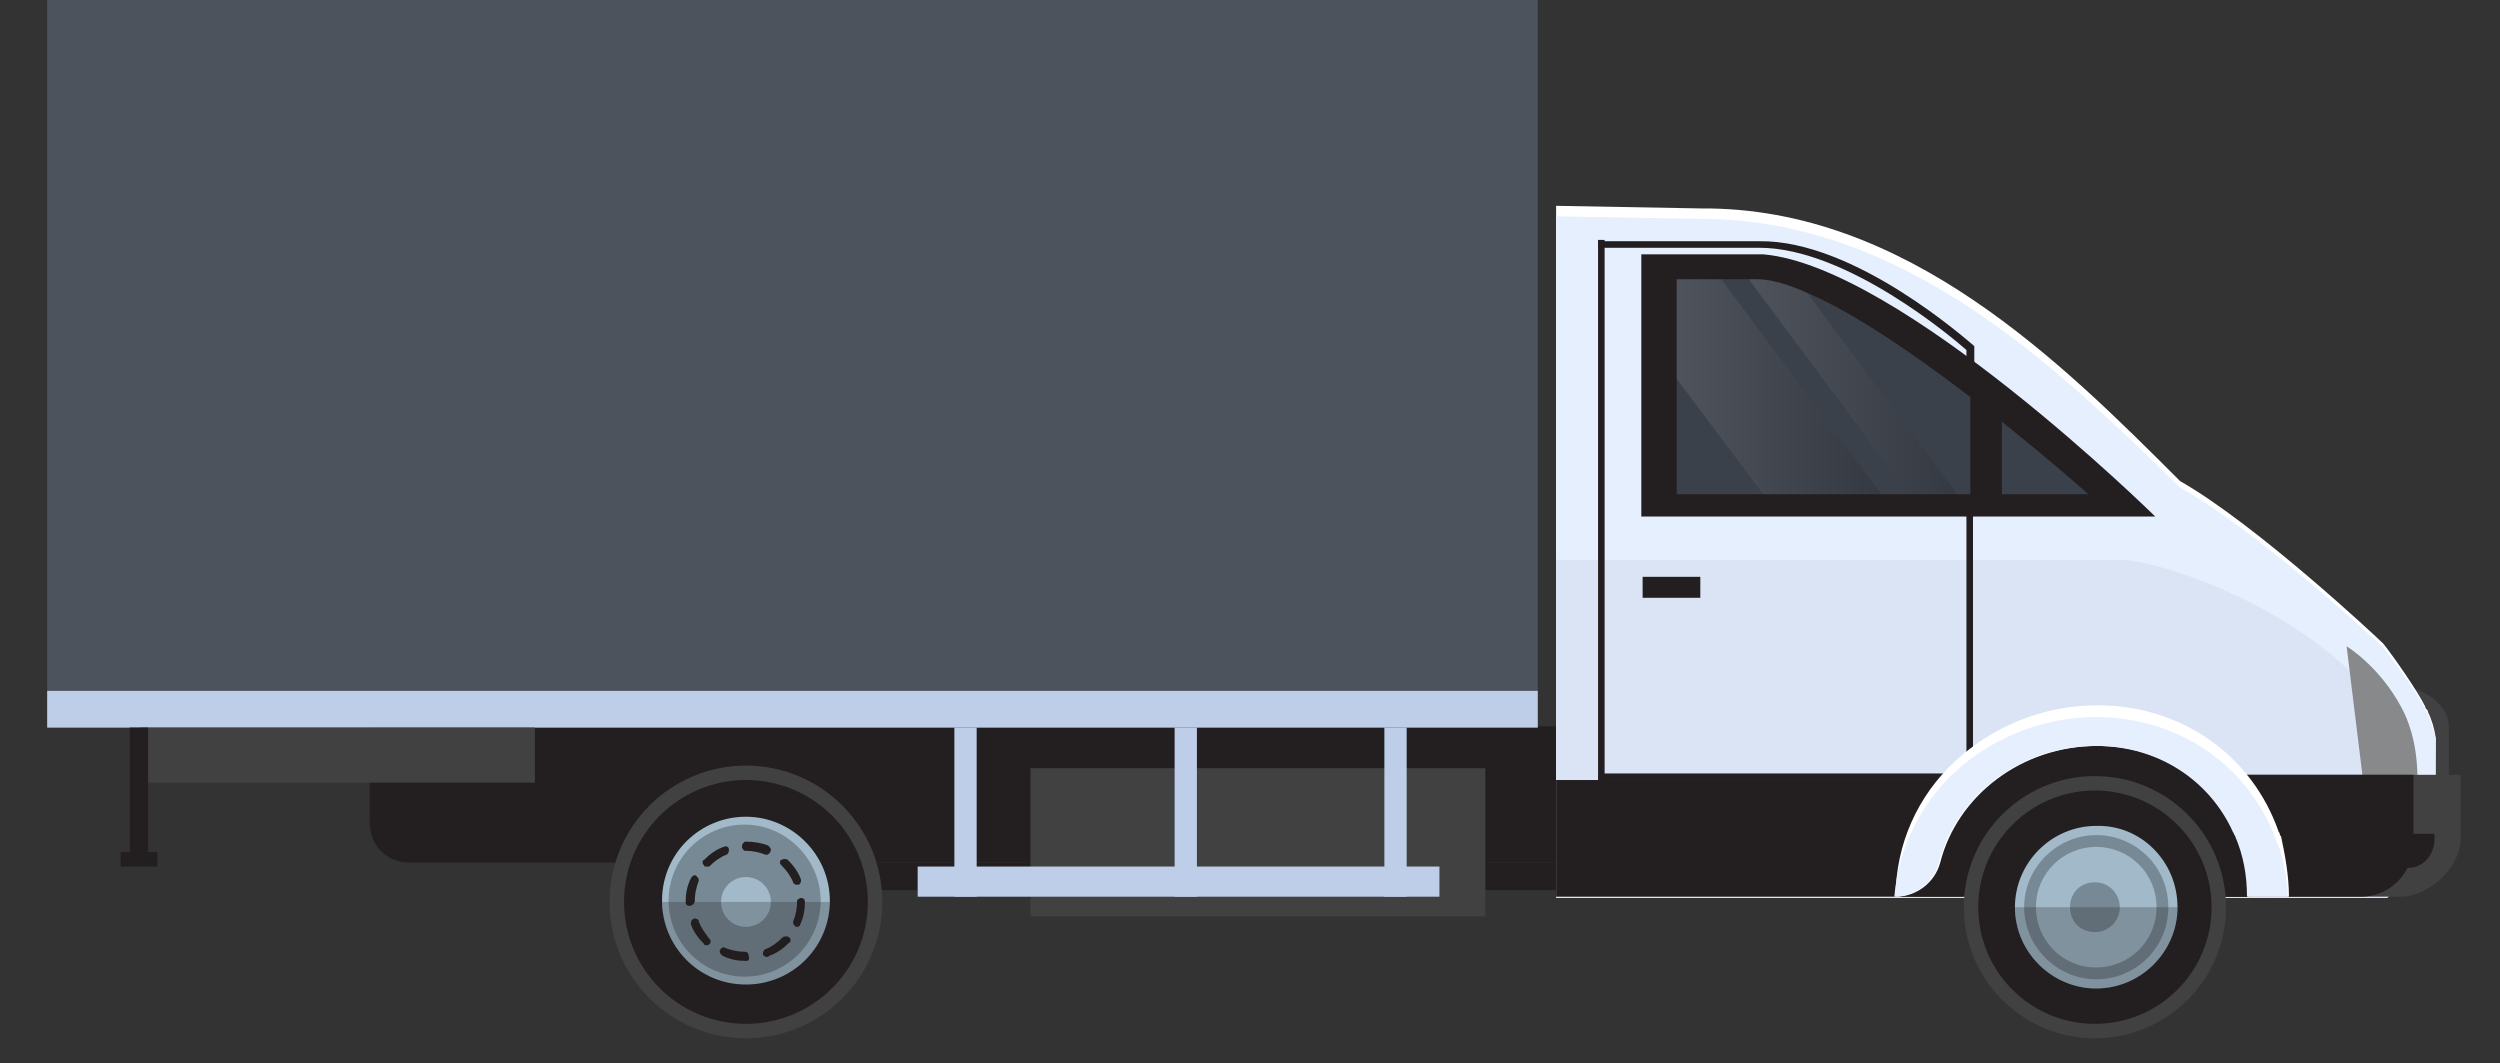 <?xml version="1.0" encoding="utf-8"?>
<!-- Generator: Adobe Illustrator 22.0.1, SVG Export Plug-In . SVG Version: 6.00 Build 0)  -->
<svg version="1.1" id="Layer_1" xmlns="http://www.w3.org/2000/svg" xmlns:xlink="http://www.w3.org/1999/xlink" x="0px" y="0px"
	 viewBox="0 0 190.7 81.1" style="enable-background:new 0 0 190.7 81.1;" xml:space="preserve">
<rect x="0" y="0" width="190.7" height="81.1" fill="#333333" stroke="none"/>
<style type="text/css">
	.st0{fill:#231F20;}
	.st1{fill:#414142;}
	.st2{fill:#A2B9C9;}
	.st3{fill:#778994;}
	.st4{opacity:0.25;fill:#231F20;enable-background:new    ;}
	.st5{fill:#4C535D;}
	.st6{fill:#BECEE8;}
	.st7{fill:#414042;}
	.st8{fill:#FFFFFF;}
	.st9{fill:#E6EFFD;}
	.st10{fill:#DAE4F5;}
	.st11{fill:#88898A;}
	.st12{fill:#3B414A;}
	.st13{opacity:0.1;fill:url(#SVGID_1_);enable-background:new    ;}
	.st14{opacity:0.1;fill:url(#SVGID_2_);enable-background:new    ;}
</style>
<path class="st0" d="M31.2,65.8h112.2c1.6,0,3-1.3,3-3v-4.4c0-1.6-1.3-3-3-3H28.2v7.3C28.2,64.5,29.5,65.8,31.2,65.8z"/>
<rect x="58" y="65.8" class="st0" width="61.8" height="2.1"/>
<ellipse class="st1" cx="56.9" cy="68.8" rx="10.4" ry="10.4"/>
<ellipse class="st0" cx="56.9" cy="68.8" rx="9.3" ry="9.3"/>
<path class="st2" d="M63.3,68.7L63.3,68.7c0,3.6-2.9,6.4-6.4,6.4c-3.6,0-6.4-2.9-6.4-6.4v0c0-3.6,2.9-6.4,6.4-6.4
	S63.3,65.2,63.3,68.7z"/>
<path class="st3" d="M62.6,68.7c0,3.2-2.6,5.8-5.8,5.8c-3.2,0-5.8-2.6-5.8-5.8c0-3.2,2.6-5.8,5.8-5.8S62.6,65.6,62.6,68.7z"/>
<circle class="st2" cx="56.9" cy="68.8" r="1.9"/>
<path class="st0" d="M56.9,73.3L56.9,73.3c-0.6,0-1.2-0.1-1.8-0.4c-0.1-0.1-0.2-0.2-0.2-0.3c0,0,0-0.1,0-0.1
	c0.1-0.2,0.3-0.3,0.4-0.2c0.5,0.2,1,0.3,1.5,0.3l0,0c0.2,0,0.3,0.1,0.3,0.3v0C57.2,73.2,57.1,73.3,56.9,73.3z M58.5,73
	c-0.1,0-0.3-0.1-0.3-0.2c0,0,0-0.1,0-0.1c0-0.1,0.1-0.3,0.2-0.3c0.5-0.2,0.9-0.5,1.3-0.9c0.1-0.1,0.4-0.1,0.5,0
	c0.1,0.1,0.1,0.1,0.1,0.2c0,0.1,0,0.2-0.1,0.2c-0.4,0.4-0.9,0.8-1.5,1C58.6,73,58.5,73,58.5,73z M53.9,72.1c-0.1,0-0.2,0-0.2-0.1
	c-0.4-0.4-0.8-0.9-1-1.5c0,0,0-0.1,0-0.1c0-0.1,0.1-0.3,0.2-0.3c0.1-0.1,0.3,0,0.4,0.1v0l0,0.1c0,0,0,0,0,0c0.2,0.5,0.5,0.9,0.8,1.3
	c0.1,0.1,0.1,0.1,0.1,0.2c0,0.1,0,0.2-0.1,0.2C54.1,72.1,54,72.1,53.9,72.1z M60.8,70.7c0,0-0.1,0-0.1,0c-0.1-0.1-0.2-0.2-0.2-0.3
	c0,0,0-0.1,0-0.1c0.2-0.5,0.3-1,0.3-1.5v0c0-0.1,0-0.2,0.1-0.2c0.1-0.1,0.1-0.1,0.2-0.1c0.2,0,0.3,0.1,0.3,0.3v0
	c0,0.6-0.1,1.2-0.4,1.8C61.1,70.6,60.9,70.7,60.8,70.7z M52.6,69.1L52.6,69.1c-0.2,0-0.3-0.1-0.3-0.3v0c0-0.6,0.1-1.2,0.4-1.8
	c0.1-0.2,0.3-0.3,0.4-0.2c0.1,0.1,0.2,0.2,0.2,0.3c0,0,0,0.1,0,0.1l0,0c0,0,0,0,0,0c-0.2,0.5-0.3,1-0.3,1.5v0
	C53,68.9,52.8,69.1,52.6,69.1z M60.8,67.5c-0.1,0-0.3-0.1-0.3-0.2c-0.2-0.5-0.5-0.9-0.9-1.3c-0.1-0.1-0.1-0.1-0.1-0.2
	c0-0.1,0-0.2,0.1-0.2c0.1-0.1,0.4-0.1,0.5,0c0.4,0.4,0.8,0.9,1,1.5c0,0,0,0.1,0,0.1c0,0.1-0.1,0.3-0.2,0.3
	C60.9,67.4,60.8,67.5,60.8,67.5z M53.9,66.1c-0.1,0-0.2,0-0.2-0.1c-0.1-0.1-0.1-0.1-0.1-0.2c0-0.1,0-0.2,0.1-0.2
	c0.4-0.4,0.9-0.8,1.5-1c0.2-0.1,0.4,0,0.4,0.2c0,0,0,0.1,0,0.1c0,0.1-0.1,0.3-0.2,0.3c-0.5,0.2-0.9,0.5-1.3,0.9
	C54,66.1,53.9,66.1,53.9,66.1z M58.5,65.2c0,0-0.1,0-0.1,0c-0.5-0.2-1-0.3-1.5-0.3h0c-0.1,0-0.2,0-0.2-0.1c-0.1-0.1-0.1-0.1-0.1-0.2
	c0-0.1,0-0.2,0.1-0.3c0.1-0.1,0.1-0.1,0.2-0.1h0c0.6,0,1.2,0.1,1.7,0.3c0.1,0.1,0.2,0.2,0.2,0.3c0,0,0,0.1,0,0.1
	C58.7,65.1,58.6,65.2,58.5,65.2z"/>
<path class="st4" d="M63.3,68.8c0,3.6-2.9,6.4-6.4,6.4c-3.6,0-6.4-2.9-6.4-6.4H63.3z"/>
<rect x="3.6" y="-1" class="st5" width="113.7" height="56.5"/>
<rect x="3.6" y="52.7" class="st6" width="113.7" height="2.8"/>
<rect x="10.7" y="55.5" class="st1" width="30.1" height="4.2"/>
<rect x="78.6" y="58.6" class="st1" width="34.7" height="11.3"/>
<rect x="72.8" y="55.5" class="st6" width="1.7" height="12.9"/>
<rect x="89.6" y="55.5" class="st6" width="1.7" height="12.9"/>
<rect x="105.6" y="55.5" class="st6" width="1.7" height="12.9"/>
<rect x="70" y="66.1" class="st6" width="39.8" height="2.3"/>
<rect x="9.9" y="55.5" class="st0" width="1.4" height="9.8"/>
<rect x="9.2" y="65" class="st0" width="2.8" height="1.1"/>
<path class="st7" d="M184.1,52.5c0,0,2.7,0.8,2.7,3s0,4.4,0,4.4h-1.8L184.1,52.5z"/>
<path class="st8" d="M185.8,56.3c-0.1-0.7-0.3-1.4-0.6-2c0-0.1,0-0.1-0.1-0.2s-0.1-0.1-0.1-0.2c-0.6-1.2-2.4-3.8-3.2-4.8
	c-0.5-0.5-9.7-9.1-15.5-12.4c-9-9-20.9-20.9-36.5-20.8l-11.1-0.2v52.5l65.6-0.1c-1.6,0,1.4-1.6,1.4-3.8L185.8,56.3L185.8,56.3z"/>
<path class="st9" d="M185.2,54.5c0-0.1,0-0.1-0.1-0.2s-0.1-0.1-0.1-0.2c-0.6-1.2-2.4-3.7-3.2-4.7c-0.5-0.5-9.7-9-15.5-12.2
	c-9-8.8-20.9-20.5-36.5-20.5l-11.1-0.2v51.8h63.4c0,0,3.7-1.7,3.7-3.9v-8.1C185.6,55.8,185.5,55.1,185.2,54.5z"/>
<path class="st10" d="M180.3,52.3c-5.4-6.1-15.6-9.6-18.6-9.6h-43v25.8l63.4,0c0,0,1.7-1.6,1.7-3.4C183.9,65,185.8,58.4,180.3,52.3z
	"/>
<g>
	<rect x="150" y="38.8" class="st0" width="0.5" height="23.5"/>
</g>
<rect x="118.7" y="59.5" class="st0" width="31.1" height="8.9"/>
<g>
	<path class="st11" d="M184.3,61c0,0,0.6-3.8-1.1-7c-1.7-3.2-4.2-4.7-4.2-4.7l1.4,11.4L184.3,61z"/>
</g>
<rect x="122" y="59" class="st0" width="27.1" height="0.5"/>
<path class="st1" d="M187.7,59.1h-20.5v9.3h16c1.8,0,4.5-2,4.5-4.5V59.1z"/>
<path class="st0" d="M184.1,59.1h-16.9v9.3h12.9c2.2,0,4-1.8,4-4.1L184.1,59.1L184.1,59.1z"/>
<polygon class="st0" points="144.6,68.4 147.2,62.2 155.4,56 162.1,56 168.2,58.3 172.2,63.9 173.4,68.4 "/>
<circle class="st1" cx="159.8" cy="69.2" r="10"/>
<ellipse class="st0" cx="159.8" cy="69.2" rx="8.9" ry="8.9"/>
<path class="st2" d="M166.1,69.2L166.1,69.2c0,3.4-2.8,6.2-6.2,6.2c-3.4,0-6.2-2.8-6.2-6.2v0c0-3.4,2.8-6.2,6.2-6.2
	C163.3,62.9,166.1,65.7,166.1,69.2z"/>
<path class="st3" d="M165.4,69.2c0,3.1-2.5,5.5-5.5,5.5s-5.5-2.5-5.5-5.5s2.5-5.5,5.5-5.5S165.4,66.1,165.4,69.2z"/>
<path class="st2" d="M164.5,69.2c0,2.6-2.1,4.6-4.6,4.6c-2.6,0-4.6-2.1-4.6-4.6c0-2.6,2.1-4.6,4.6-4.6S164.5,66.6,164.5,69.2z"/>
<path class="st3" d="M161.7,69.2c0,1-0.8,1.9-1.9,1.9s-1.9-0.8-1.9-1.9s0.8-1.9,1.9-1.9C160.9,67.3,161.7,68.2,161.7,69.2z"/>
<path class="st8" d="M174.6,68.4h-3.1c0-1.7-0.3-3.2-0.9-4.6c0-0.1-0.1-0.1-0.1-0.2c0-0.1-0.1-0.1-0.1-0.2
	c-1.8-3.9-5.7-6.5-10.4-6.5c-5.8,0-10.7,3.8-12,8.9c-0.4,1.5-1.8,2.6-3.4,2.6h0c0-4,1.7-7.7,4.5-10.3c2.8-2.6,6.6-4.3,10.9-4.3
	c6.5,0,11.8,3.9,13.8,9.6c0,0.1,0.1,0.1,0.1,0.2c0,0.1,0,0.1,0.1,0.2C174.3,65.2,174.6,66.8,174.6,68.4z"/>
<path class="st9" d="M174.5,68.4h-3.1c0-1.7-0.3-3.2-0.9-4.6c0-0.1-0.1-0.1-0.1-0.2c0-0.1-0.1-0.1-0.1-0.2
	c-1.8-3.9-5.7-6.5-10.4-6.5c-5.8,0-10.7,3.8-12,8.9c-0.4,1.5-1.8,2.6-3.4,2.6c0.3-3.6,1.9-6.9,4.5-9.4c2.8-2.6,6.6-4.3,10.9-4.3
	c6.5,0,11.8,3.9,13.8,9.6c0,0.1,0.1,0.1,0.1,0.2c0,0.1,0,0.1,0.1,0.2C174.2,65.9,174.5,67.1,174.5,68.4z"/>
<path class="st4" d="M166.1,69.2c0,3.4-2.8,6.2-6.2,6.2c-3.4,0-6.2-2.8-6.2-6.2H166.1z"/>
<path class="st0" d="M183.7,66.2h-2.4v-2.6h4.4v0.6C185.6,65.3,184.8,66.2,183.7,66.2z"/>
<path class="st0" d="M164.4,39.4c0,0-19.4-19.1-29.9-20h-15.4v20H164.4z"/>
<rect x="118.7" y="18.6" class="st9" width="6.5" height="24.1"/>
<path class="st12" d="M127.9,21.3v16.4h31.4c0,0-13.1-11.7-21.3-15.3l0,0c-1.5-0.7-2.9-1.1-3.9-1.1h-2.8
	C129,21.3,127.9,21.3,127.9,21.3z"/>
<rect x="150.3" y="29.8" class="st0" width="2.4" height="9"/>
<path class="st0" d="M150.6,26.4v3.4H150v-3.1c-0.9-0.8-9.1-7.8-15.8-7.8h-12.3v-0.5h12.3C141.5,18.3,150.1,26,150.6,26.4
	L150.6,26.4z"/>
<g>
	<rect x="121.9" y="18.3" class="st0" width="0.5" height="41.3"/>
</g>
<rect x="125.3" y="44" class="st0" width="4.4" height="1.6"/>
<linearGradient id="SVGID_1_" gradientUnits="userSpaceOnUse" x1="133.45" y1="-64.62" x2="149.37" y2="-64.62" gradientTransform="matrix(1 0 0 -1 0 -35.14)">
	<stop  offset="0" style="stop-color:#FFFFFF"/>
	<stop  offset="1" style="stop-color:#000000"/>
</linearGradient>
<path class="st13" d="M133.4,21.3l12.2,16.4h3.7l-11.4-15.3l0,0c-1.5-0.7-2.9-1.1-3.9-1.1H133.4z"/>
<linearGradient id="SVGID_2_" gradientUnits="userSpaceOnUse" x1="127.9" y1="-64.61" x2="143.42" y2="-64.61" gradientTransform="matrix(1 0 0 -1 0 -35.14)">
	<stop  offset="0" style="stop-color:#FFFFFF"/>
	<stop  offset="1" style="stop-color:#000000"/>
</linearGradient>
<path class="st14" d="M127.9,21.3v7.6l6.6,8.8h9l-12.2-16.4C129,21.3,127.9,21.3,127.9,21.3z"/>
</svg>
